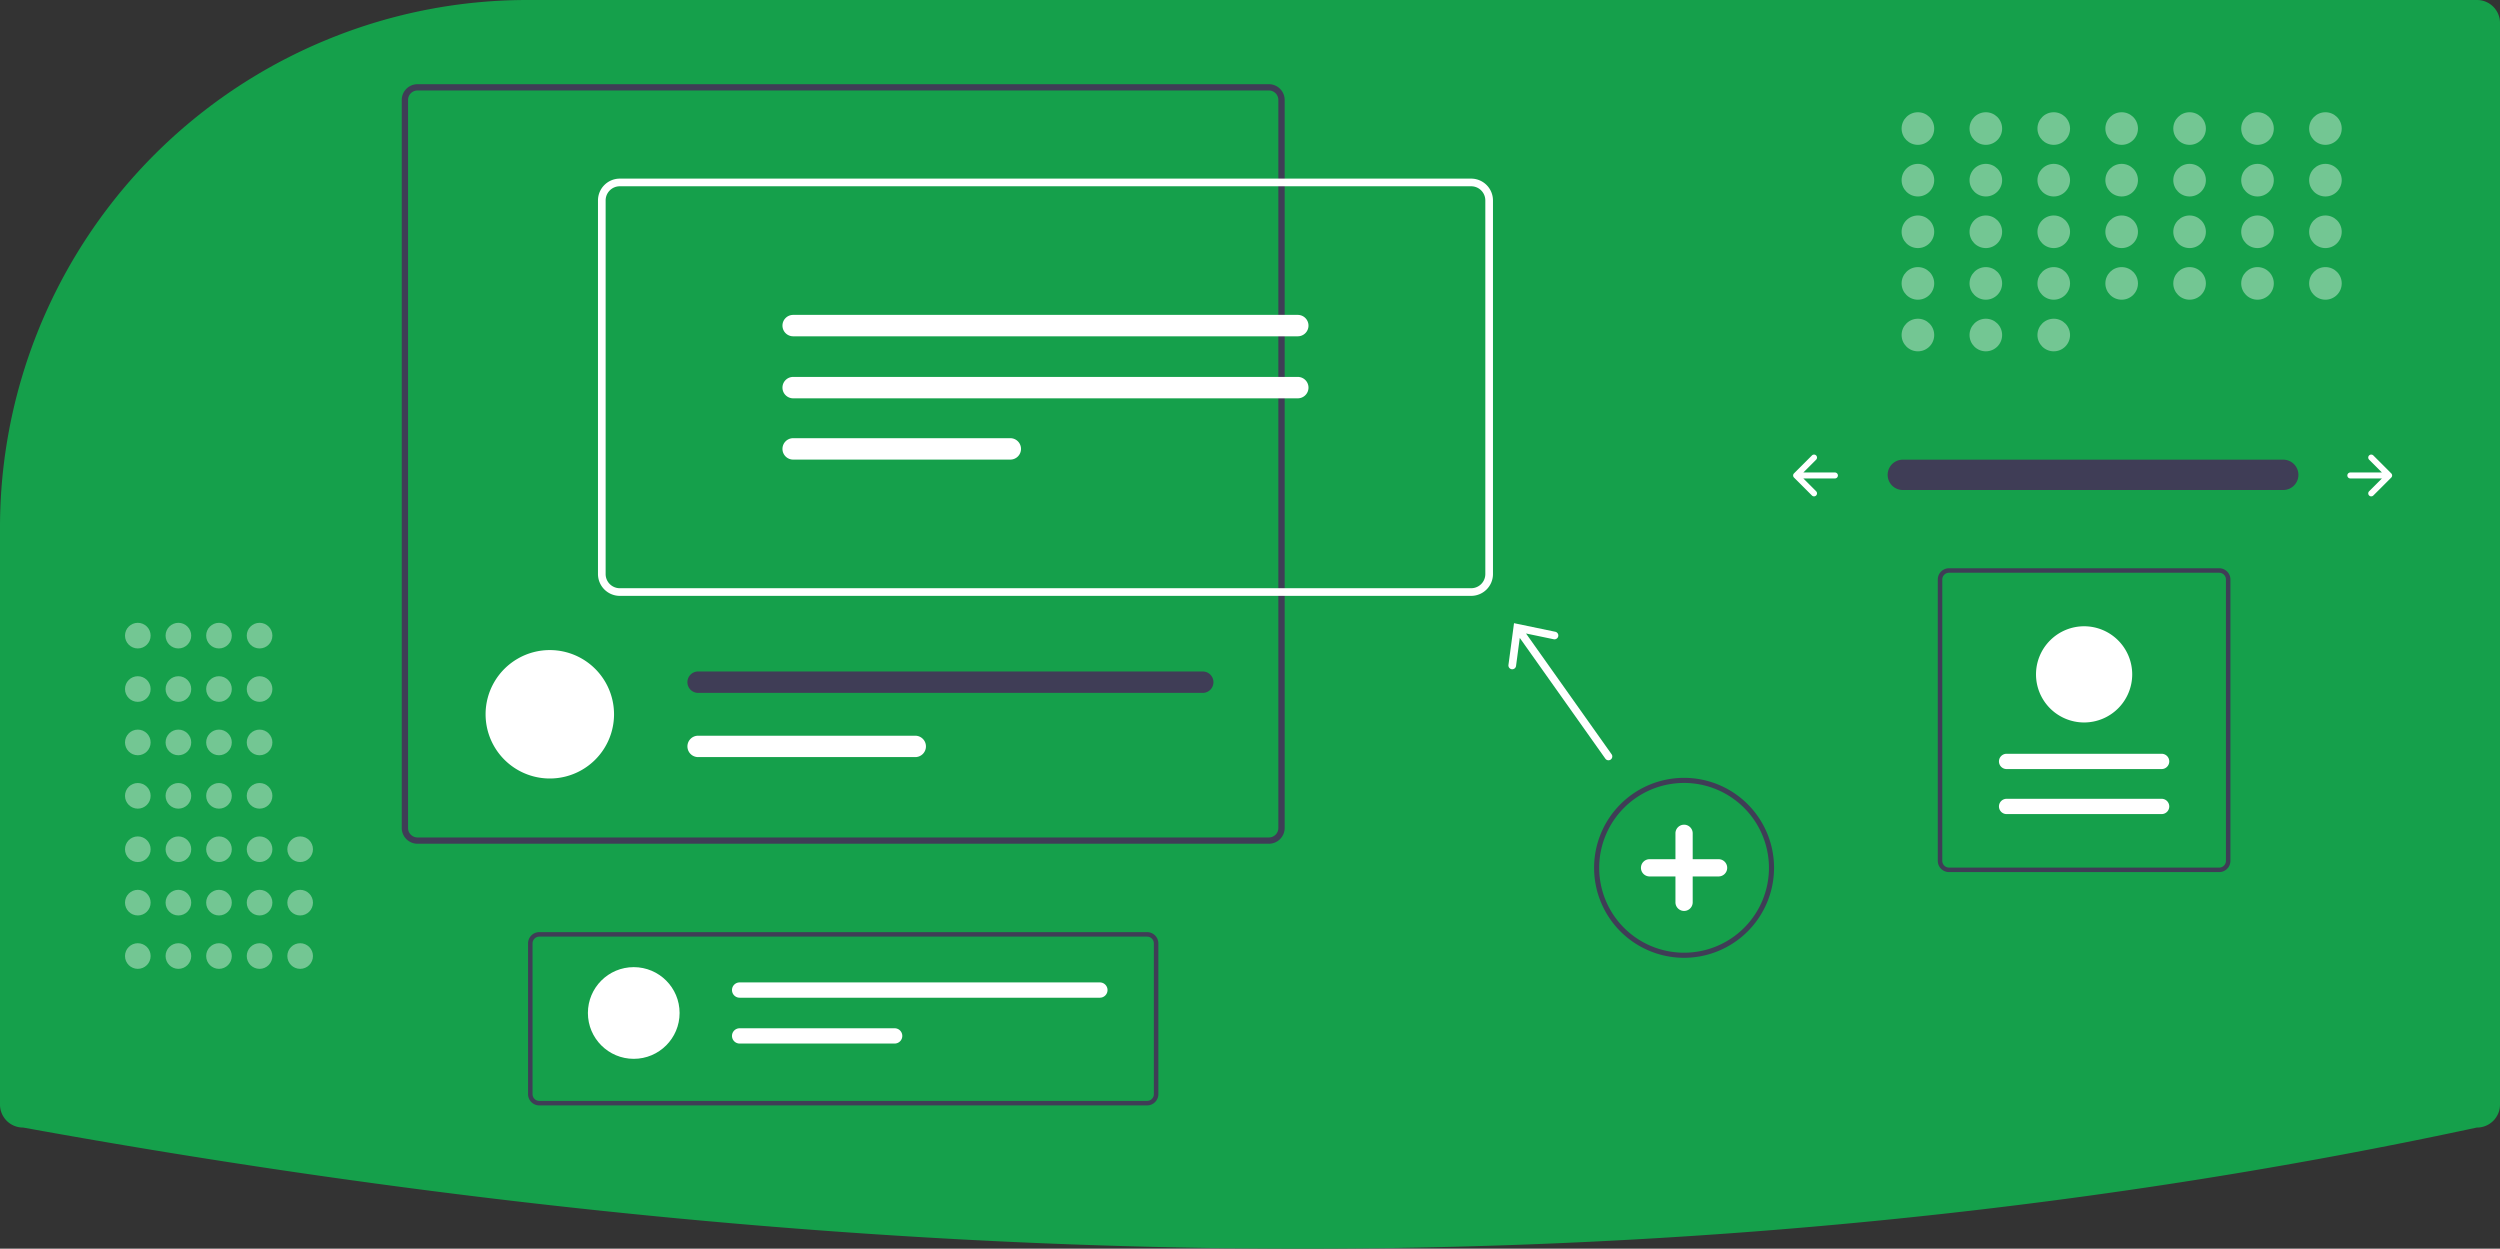 <svg xmlns="http://www.w3.org/2000/svg" id="aab721b6-4aa1-4d02-a3e3-167256aa258c" data-name="Layer 1" width="980" height="489.48" viewBox="0 0 980 489.48" class="injected-svg gridItem__media" xmlns:xlink="http://www.w3.org/1999/xlink"><rect x="0" y="0" width="980" height="489.48" fill="#333333" stroke="none"/><path d="M317.06,205.26a205.979,205.979,0,0,0-77.685,15.067c-.994.407-1.991.816-2.988,1.235A206.781,206.781,0,0,0,110,412.32v225.94a9.01,9.01,0,0,0,9,9l.179.016c173.467,31.502,342.106,47.465,501.372,47.465q3.582,0,7.156-.011c156.555-.477,308.994-16.439,453.083-47.447l.21-.022a9.01,9.01,0,0,0,9-9v-424a9.01,9.01,0,0,0-9-9Z" transform="translate(-110 -205.26)" fill="#15A04B"></path><path id="f4300551-56ef-4356-8f30-d0080b223343-1226" data-name="Path 40" d="M855.799,385.452a5.947,5.947,0,0,0,0,11.892H1004.885a5.947,5.947,0,1,0,.195-11.892q-.098-.002-.195,0Z" transform="translate(-110 -205.26)" fill="#3F3D56"></path><path d="M1038.694,383.797a1.17,1.17,0,0,0,0,1.655l5.023,5.023H1031.331a1.17,1.17,0,1,0,0,2.34H1043.717l-5.023,5.023a1.17,1.17,0,1,0,1.655,1.655l7.02-7.02a1.17,1.17,0,0,0,0-1.655l-7.02-7.02A1.17,1.17,0,0,0,1038.694,383.797Z" transform="translate(-110 -205.26)" fill="#FFFFFF"></path><path d="M821.927,383.797a1.17,1.17,0,0,1,0,1.655l-5.023,5.023h12.386a1.17,1.17,0,1,1,0,2.34H816.905l5.023,5.023a1.17,1.17,0,0,1-1.655,1.655l-7.02-7.02a1.17,1.17,0,0,1,0-1.655l7.02-7.02A1.17,1.17,0,0,1,821.927,383.797Z" transform="translate(-110 -205.26)" fill="#FFFFFF"></path><g opacity="0.4"><circle cx="751.82" cy="50.39" r="6.39" fill="#FFFFFF"></circle><circle cx="778.445" cy="50.39" r="6.39" fill="#FFFFFF"></circle><circle cx="805.069" cy="50.39" r="6.39" fill="#FFFFFF"></circle><circle cx="831.694" cy="50.39" r="6.39" fill="#FFFFFF"></circle><circle cx="858.318" cy="50.39" r="6.39" fill="#FFFFFF"></circle><circle cx="884.943" cy="50.39" r="6.39" fill="#FFFFFF"></circle><circle cx="911.567" cy="50.39" r="6.39" fill="#FFFFFF"></circle><circle cx="751.82" cy="70.625" r="6.39" fill="#FFFFFF"></circle><circle cx="778.445" cy="70.625" r="6.39" fill="#FFFFFF"></circle><circle cx="805.069" cy="70.625" r="6.39" fill="#FFFFFF"></circle><circle cx="831.694" cy="70.625" r="6.39" fill="#FFFFFF"></circle><circle cx="858.318" cy="70.625" r="6.39" fill="#FFFFFF"></circle><circle cx="884.943" cy="70.625" r="6.39" fill="#FFFFFF"></circle><circle cx="911.567" cy="70.625" r="6.39" fill="#FFFFFF"></circle><circle cx="751.82" cy="90.859" r="6.39" fill="#FFFFFF"></circle><circle cx="778.445" cy="90.859" r="6.39" fill="#FFFFFF"></circle><circle cx="805.069" cy="90.859" r="6.39" fill="#FFFFFF"></circle><circle cx="831.694" cy="90.859" r="6.39" fill="#FFFFFF"></circle><circle cx="858.318" cy="90.859" r="6.39" fill="#FFFFFF"></circle><circle cx="884.943" cy="90.859" r="6.39" fill="#FFFFFF"></circle><circle cx="911.567" cy="90.859" r="6.39" fill="#FFFFFF"></circle><circle cx="751.82" cy="111.094" r="6.39" fill="#FFFFFF"></circle><circle cx="778.445" cy="111.094" r="6.39" fill="#FFFFFF"></circle><circle cx="751.82" cy="131.329" r="6.39" fill="#FFFFFF"></circle><circle cx="778.445" cy="131.329" r="6.39" fill="#FFFFFF"></circle><circle cx="805.069" cy="131.329" r="6.39" fill="#FFFFFF"></circle><circle cx="805.069" cy="111.094" r="6.39" fill="#FFFFFF"></circle><circle cx="831.694" cy="111.094" r="6.39" fill="#FFFFFF"></circle><circle cx="858.318" cy="111.094" r="6.39" fill="#FFFFFF"></circle><circle cx="884.943" cy="111.094" r="6.39" fill="#FFFFFF"></circle><circle cx="911.567" cy="111.094" r="6.39" fill="#FFFFFF"></circle></g><path d="M770.157,580.719a35.272,35.272,0,1,1,35.272-35.272A35.313,35.313,0,0,1,770.157,580.719Zm0-68.545a33.272,33.272,0,1,0,33.272,33.272A33.31,33.31,0,0,0,770.157,512.174Z" transform="translate(-110 -205.26)" fill="#3F3D56"></path><path d="M783.681,542.065H773.538V531.923a3.381,3.381,0,0,0-6.762,0v10.142H756.634a3.381,3.381,0,0,0,0,6.762h10.142v10.142a3.381,3.381,0,0,0,6.762,0V548.827h10.142a3.381,3.381,0,1,0,0-6.762Z" transform="translate(-110 -205.26)" fill="#FFFFFF"></path><g opacity="0.4"><circle cx="54.024" cy="374.766" r="5.024" fill="#FFFFFF"></circle><circle cx="54.024" cy="353.833" r="5.024" fill="#FFFFFF"></circle><circle cx="54.024" cy="332.9" r="5.024" fill="#FFFFFF"></circle><circle cx="54.024" cy="311.967" r="5.024" fill="#FFFFFF"></circle><circle cx="54.024" cy="291.034" r="5.024" fill="#FFFFFF"></circle><circle cx="54.024" cy="270.101" r="5.024" fill="#FFFFFF"></circle><circle cx="54.024" cy="249.168" r="5.024" fill="#FFFFFF"></circle><circle cx="69.933" cy="374.766" r="5.024" fill="#FFFFFF"></circle><circle cx="69.933" cy="353.833" r="5.024" fill="#FFFFFF"></circle><circle cx="69.933" cy="332.9" r="5.024" fill="#FFFFFF"></circle><circle cx="69.933" cy="311.967" r="5.024" fill="#FFFFFF"></circle><circle cx="69.933" cy="291.034" r="5.024" fill="#FFFFFF"></circle><circle cx="69.933" cy="270.101" r="5.024" fill="#FFFFFF"></circle><circle cx="69.933" cy="249.168" r="5.024" fill="#FFFFFF"></circle><circle cx="85.842" cy="374.766" r="5.024" fill="#FFFFFF"></circle><circle cx="85.842" cy="353.833" r="5.024" fill="#FFFFFF"></circle><circle cx="85.842" cy="332.9" r="5.024" fill="#FFFFFF"></circle><circle cx="85.842" cy="311.967" r="5.024" fill="#FFFFFF"></circle><circle cx="85.842" cy="291.034" r="5.024" fill="#FFFFFF"></circle><circle cx="85.842" cy="270.101" r="5.024" fill="#FFFFFF"></circle><circle cx="85.842" cy="249.168" r="5.024" fill="#FFFFFF"></circle><circle cx="101.751" cy="374.766" r="5.024" fill="#FFFFFF"></circle><circle cx="101.751" cy="353.833" r="5.024" fill="#FFFFFF"></circle><circle cx="117.66" cy="374.766" r="5.024" fill="#FFFFFF"></circle><circle cx="117.66" cy="353.833" r="5.024" fill="#FFFFFF"></circle><circle cx="117.66" cy="332.9" r="5.024" fill="#FFFFFF"></circle><circle cx="101.751" cy="332.9" r="5.024" fill="#FFFFFF"></circle><circle cx="101.751" cy="311.967" r="5.024" fill="#FFFFFF"></circle><circle cx="101.751" cy="291.034" r="5.024" fill="#FFFFFF"></circle><circle cx="101.751" cy="270.101" r="5.024" fill="#FFFFFF"></circle><circle cx="101.751" cy="249.168" r="5.024" fill="#FFFFFF"></circle></g><path d="M607.408,238.262H273.666a6.189,6.189,0,0,0-6.182,6.182v285.383a6.189,6.189,0,0,0,6.182,6.182H607.408a6.189,6.189,0,0,0,6.182-6.182V244.444A6.189,6.189,0,0,0,607.408,238.262Zm3.705,291.566a3.718,3.718,0,0,1-3.705,3.716H273.666a3.711,3.711,0,0,1-3.705-3.716V244.444a3.711,3.711,0,0,1,3.705-3.716H607.408a3.718,3.718,0,0,1,3.705,3.716Z" transform="translate(-110 -205.26)" fill="#3F3D56"></path><path d="M350.702,485.266c0,.44-.012.88-.035,1.308a25.175,25.175,0,0,1-50.281,0c-.023-.428-.035-.868-.035-1.308a25.175,25.175,0,1,1,50.35,0Z" transform="translate(-110 -205.26)" fill="#FFFFFF"></path><path d="M581.475,468.479H383.663a4.197,4.197,0,0,0,0,8.394H581.475a4.197,4.197,0,0,0,0-8.394Z" transform="translate(-110 -205.26)" fill="#3F3D56"></path><path d="M468.78,493.66H383.663a4.191,4.191,0,0,0,0,8.382h85.117a4.191,4.191,0,1,0,0-8.382Z" transform="translate(-110 -205.26)" fill="#FFFFFF"></path><path d="M686.698,438.841H352.958a8.559,8.559,0,0,1-8.549-8.55V283.829a8.559,8.559,0,0,1,8.549-8.549H686.698a8.559,8.559,0,0,1,8.549,8.549V430.291A8.559,8.559,0,0,1,686.698,438.841ZM352.958,278.28a5.555,5.555,0,0,0-5.549,5.549V430.291a5.556,5.556,0,0,0,5.549,5.55H686.698a5.556,5.556,0,0,0,5.549-5.55V283.829a5.555,5.555,0,0,0-5.549-5.549Z" transform="translate(-110 -205.26)" fill="#FFFFFF"></path><path d="M420.924,328.699a4.196,4.196,0,1,0,0,8.392H618.732a4.196,4.196,0,1,0,0-8.392Z" transform="translate(-110 -205.26)" fill="#FFFFFF"></path><path d="M420.924,353.012a4.196,4.196,0,0,0,0,8.392H618.732a4.196,4.196,0,0,0,0-8.392Z" transform="translate(-110 -205.26)" fill="#FFFFFF"></path><path d="M420.924,377.03a4.196,4.196,0,0,0,0,8.392h85.117a4.196,4.196,0,0,0,0-8.392Z" transform="translate(-110 -205.26)" fill="#FFFFFF"></path><path d="M741.724,500.893l-33.52-47.307,10.851,2.261a1.501,1.501,0,1,0,.612-2.939l-16.171-3.366-2.183,16.371a1.501,1.501,0,1,0,2.976.396l1.463-10.993L739.276,502.627a1.5,1.5,0,1,0,2.447-1.734Z" transform="translate(-110 -205.26)" fill="#FFFFFF"></path><path d="M559.666,638.58H321.409a4.417,4.417,0,0,1-4.412-4.412V575.067a4.417,4.417,0,0,1,4.412-4.412h238.257a4.417,4.417,0,0,1,4.412,4.412v59.101A4.417,4.417,0,0,1,559.666,638.58Zm-238.257-66.161a2.65,2.65,0,0,0-2.647,2.647v59.101a2.65,2.65,0,0,0,2.647,2.647h238.257a2.65,2.65,0,0,0,2.647-2.647V575.067a2.65,2.65,0,0,0-2.647-2.647Z" transform="translate(-110 -205.26)" fill="#3F3D56"></path><circle cx="248.429" cy="397.09" r="17.973" fill="#FFFFFF"></circle><path d="M399.938,590.368a2.995,2.995,0,1,0,0,5.991H541.153a2.995,2.995,0,1,0,0-5.991Z" transform="translate(-110 -205.26)" fill="#FFFFFF"></path><path d="M399.938,608.341a2.995,2.995,0,1,0,0,5.991H460.703a2.995,2.995,0,1,0,0-5.991Z" transform="translate(-110 -205.26)" fill="#FFFFFF"></path><path d="M874.024,428.016H979.917a4.417,4.417,0,0,1,4.412,4.412V542.71a4.417,4.417,0,0,1-4.412,4.412H874.024a4.417,4.417,0,0,1-4.412-4.412V432.428A4.417,4.417,0,0,1,874.024,428.016ZM979.917,545.358a2.65,2.65,0,0,0,2.647-2.647V432.428a2.65,2.65,0,0,0-2.647-2.647H874.024a2.65,2.65,0,0,0-2.647,2.647V542.71a2.65,2.65,0,0,0,2.647,2.647Z" transform="translate(-110 -205.26)" fill="#3F3D56"></path><path d="M957.353,524.38a2.995,2.995,0,0,0,0-5.991H896.588a2.995,2.995,0,0,0,0,5.991Z" transform="translate(-110 -205.26)" fill="#FFFFFF"></path><path d="M957.353,506.731a2.995,2.995,0,1,0,0-5.991H896.588a2.995,2.995,0,1,0,0,5.991Z" transform="translate(-110 -205.26)" fill="#FFFFFF"></path><path d="M926.97,450.758a18.855,18.855,0,1,1-18.855,18.855A18.876,18.876,0,0,1,926.97,450.758Z" transform="translate(-110 -205.26)" fill="#FFFFFF"></path></svg>